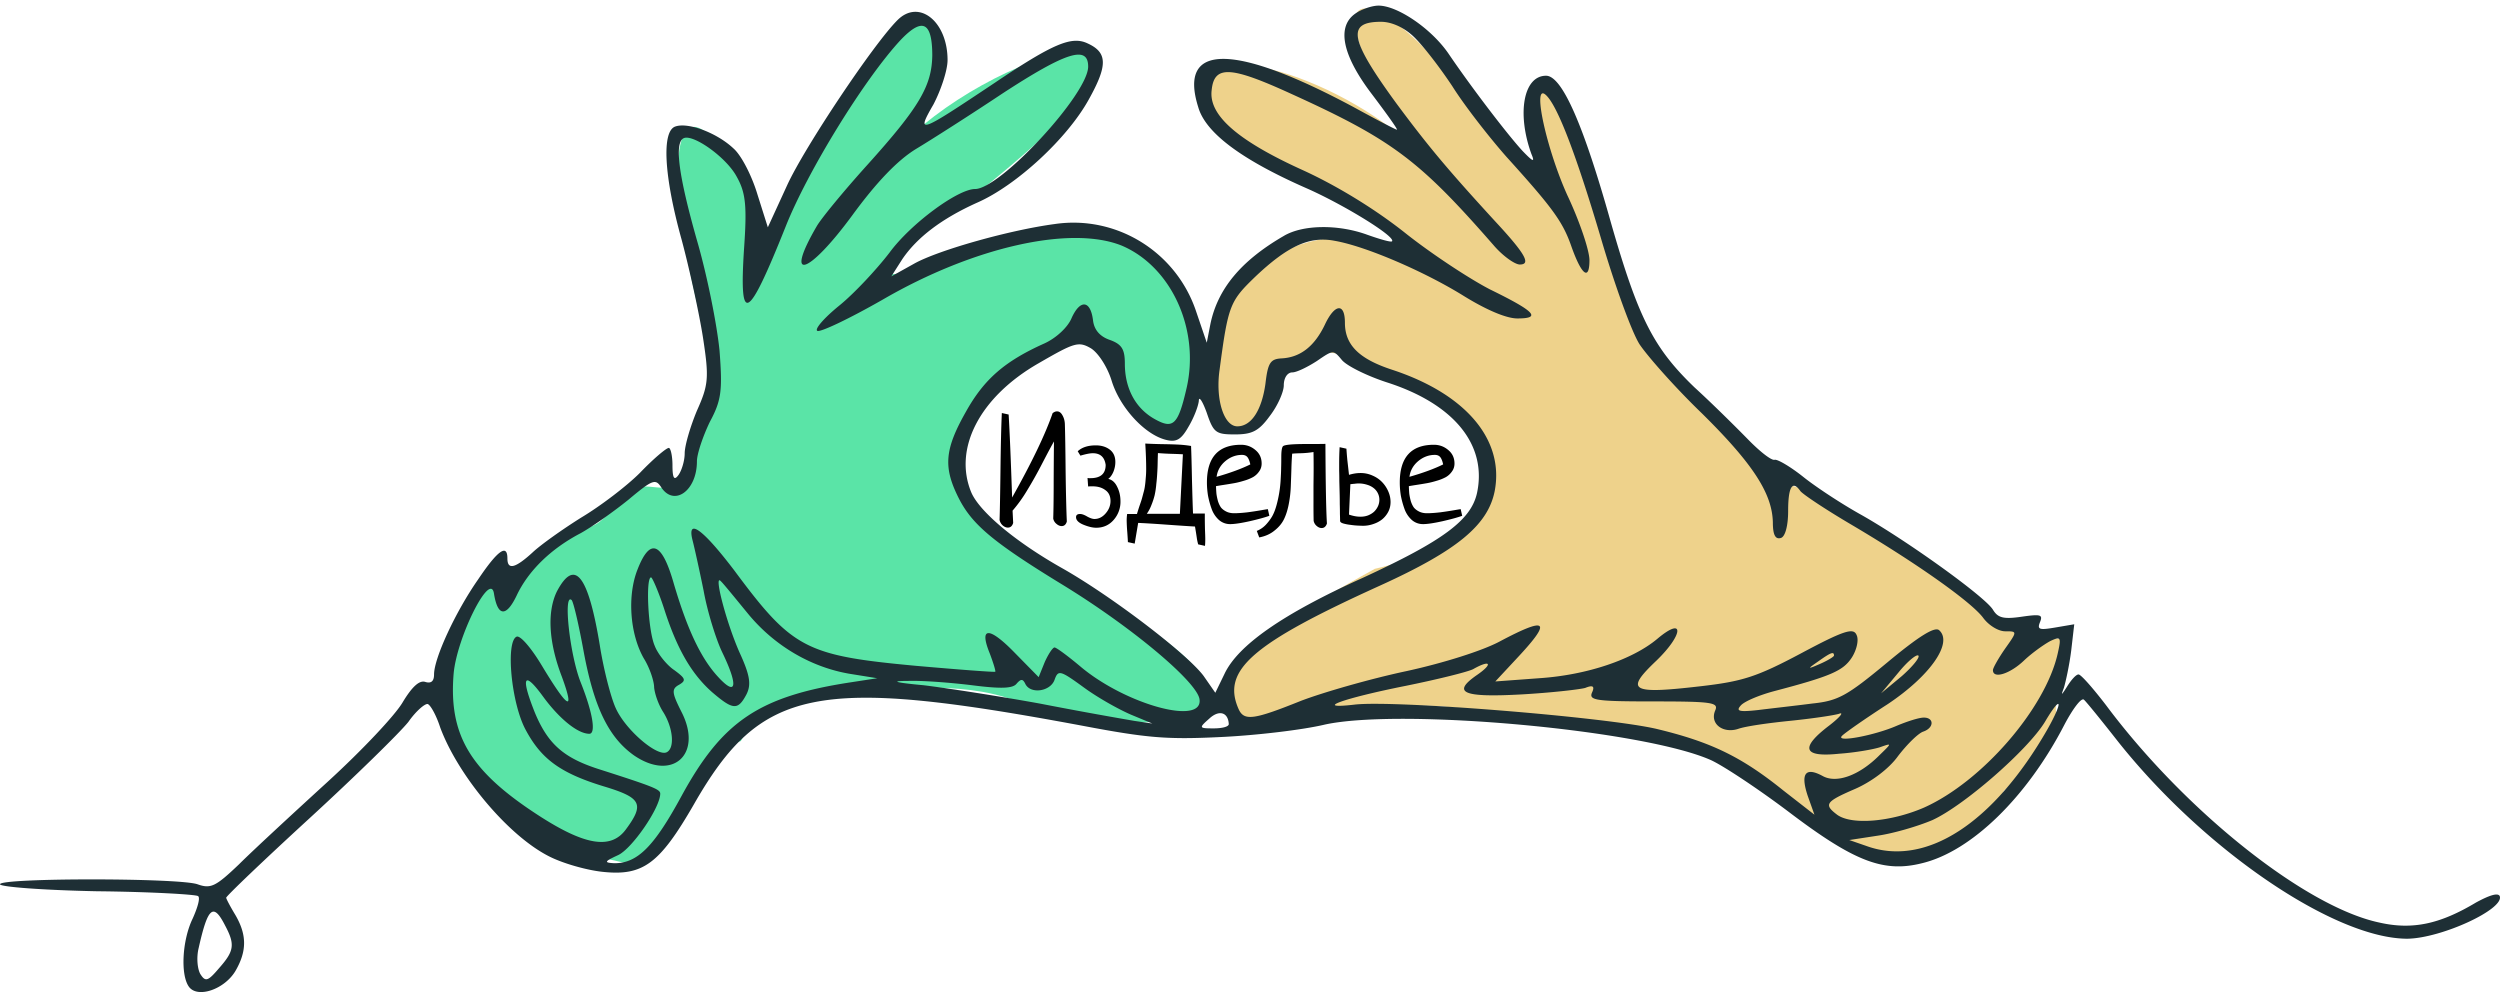 <svg width="315" height="125" fill="none" xmlns="http://www.w3.org/2000/svg"><path d="M152.069 48.514c.634 7.457 4.124 7.006 7.917 2.941 2.916-9.193 6.842-8.044 15.416-4.412 10.417 4.412 21.667 19.121-2.179 24.63-35.897 19.552-13.223 21.335 0 18.393 7.194-2.934 16.329.728 20.11.728 6.25.736 9.584-.728 18.224 2.942 7.577 2.303 20.526 14.349 26.36 14.349 6.184-1.351 10.416-.368 14.584-8.458 4.813-4.085 6.526-5.651 6.666-9.56-.833-1.84 2.454-7.16.833-9.562-8.333 0-17.022-10.526-23.348-13.238-3.121-.62-5.747-5.045-11.666-6.251-2.025-.413-2.882-1.584-4.167-3.677-2.152-3.508-13.75-11.4-13.75-15.445-2.791-5.787-2.579-7.354-3.75-12.142-4.583-18.747-12.917-27.204-9.583-7.715-2.302-.215-7.975-12.503-11.25-12.503-7.084-9.193-19.584-16.18-5 8.458-10.06-9.132-31.25-15.444-23.75-2.206 2.446 3.23 11.961 5.756 21.666 13.238 4.584 3.534 13.081 7.84 15.834 9.929-5.465.301-16.381-9.965-21.347-9.2-14.583.735-17.82 11.902-17.82 18.76z" fill="#EED28B"/><path d="M150.843 48.881c-.633 7.458-4.54 6.639-8.333 2.574-2.917-9.193-7.177-11.136-13.75-5.516-7.122 3.224-14.167 18.019 2.917 25.373 35.896 19.553 17.986 21.062 0 19.122-5.835-4.78-16.22-3.677-20.002-3.677-6.249.735-15 0-18.333 6.619-7.577 2.302-8.97 16.581-14.172 15.444-6.184-1.351-17.836-3.871-19.166-12.502-10.837-11.768-.836-23.535 13.747-29.786 3.12-.62 2.915-3.31 6.665-5.148 2.025-.413 4.133.99 5.417-1.104 2.153-3.507 3.762-11.399 3.762-15.443-7.918-27.213-4.168-41.554 7.499-13.974 2.301-.216 6.307-18.018 9.583-18.018 3.464-9.426 17.916-19.123 8.333 4.044 13.738-12.47 41.667-18.386 5.417 9.56-4.167-1.129-5.997 6.002-8.75 8.09 5.464.302 18.367-5.912 23.333-5.147 14.583.735 15.833 12.63 15.833 19.49z" fill="#5AE4A7"/><path d="M170.847 1.66c-2.465 1.631-1.771 5.233 2.003 10.194 1.849 2.447 3.312 4.486 3.158 4.486-.154 0-2.619-1.291-5.469-2.854-15.097-8.088-22.107-8.088-19.565 0 .925 3.262 5.469 6.66 13.865 10.33 4.699 2.106 11.092 6.048 10.553 6.592-.154.136-1.541-.272-3.081-.816-3.697-1.359-8.165-1.291-10.553.136-5.392 3.126-8.319 6.66-9.243 11.078l-.462 2.378-1.387-4.077c-2.542-7.408-10.013-12.03-17.793-10.874-5.623.748-14.559 3.262-17.64 4.961l-2.927 1.631 1.387-2.175c1.848-2.718 4.93-5.097 9.474-7.135 4.93-2.175 11.323-8.088 14.019-12.98 2.388-4.282 2.388-5.913-.154-7.069-2.003-.951-4.313 0-11.785 5.03-9.474 6.32-9.86 6.524-7.626 2.65.925-1.767 1.772-4.282 1.772-5.573 0-4.893-3.62-7.747-6.316-5.03-3.004 2.991-11.632 15.904-13.865 20.729l-2.465 5.369-1.31-4.146c-.693-2.31-2.002-4.893-3.004-5.777-2.08-1.97-5.7-3.33-7.317-2.786-1.772.544-1.464 6.252.77 14.272 1.001 3.738 2.234 9.378 2.696 12.369.77 5.029.693 5.912-.77 9.174-.848 2.04-1.541 4.418-1.541 5.37 0 .95-.385 2.174-.77 2.718-.54.747-.77.475-.77-1.224 0-1.155-.232-2.174-.463-2.174-.308 0-1.925 1.359-3.62 3.126-1.695 1.699-5.007 4.213-7.395 5.64-2.388 1.496-5.16 3.466-6.162 4.418-2.157 1.97-3.158 2.243-3.158.748 0-1.903-1.233-1.02-3.697 2.65-2.85 4.078-5.546 9.922-5.546 11.961 0 .883-.386 1.155-1.079.951-.77-.271-1.694.612-2.85 2.515-.924 1.631-5.16 6.116-9.474 10.058s-9.398 8.631-11.17 10.398c-2.926 2.786-3.543 3.126-5.237 2.515-2.388-.816-24.88-.816-24.88 0 0 .339 5.546.747 12.247.883 6.779.068 12.479.408 12.71.612.308.204-.077 1.495-.693 2.854-1.31 2.719-1.54 7.068-.462 8.563 1.078 1.495 4.467.34 5.854-1.971 1.463-2.514 1.463-4.553 0-7.068-.617-1.019-1.156-2.038-1.156-2.174 0-.204 4.699-4.69 10.476-9.991 5.777-5.3 11.4-10.805 12.479-12.165 1-1.427 2.156-2.378 2.464-2.242.386.204 1.079 1.495 1.54 2.922 2.235 6.049 8.474 13.524 13.558 16.175 1.771.951 4.93 1.835 6.932 2.039 5.084.543 7.164-1.02 11.477-8.496 8.473-14.815 15.406-16.174 48.913-9.922 8.242 1.563 10.707 1.767 17.562 1.427 4.314-.204 10.168-.883 13.018-1.563 9.628-2.106 40.208.68 48.681 4.486 1.618.747 6.009 3.67 9.706 6.456 8.319 6.32 12.016 7.747 16.869 6.524 6.239-1.495 13.249-8.359 17.947-17.466 1.079-2.038 2.157-3.466 2.465-3.126.308.272 2.234 2.65 4.314 5.301 10.861 13.66 27.268 24.806 36.434 24.806 4.313-.068 12.247-3.738 11.631-5.369-.231-.476-1.386-.068-3.004.815-4.545 2.719-8.011 3.466-12.17 2.515-9.321-1.971-24.495-14.068-34.432-27.388-1.617-2.107-3.158-3.874-3.466-3.874-.308 0-.924.68-1.463 1.563-.694 1.087-.771 1.155-.386.136.231-.748.694-2.854.925-4.69l.385-3.33-2.388.408c-2.003.34-2.311.272-1.926-.68.385-.95.077-1.019-2.311-.679-2.31.34-3.004.136-3.62-.883-1.001-1.631-10.63-8.563-16.484-11.893-2.465-1.36-5.777-3.534-7.394-4.826-1.618-1.29-3.236-2.242-3.621-2.174-.385.136-1.848-1.02-3.312-2.515-1.463-1.495-4.468-4.485-6.778-6.592-5.161-4.961-7.087-8.699-10.553-20.796-3.466-12.369-6.162-18.485-8.165-18.485-2.85 0-3.697 4.757-1.849 9.854.462 1.087.231 1.02-1.078-.34-1.772-1.903-6.316-7.815-9.32-12.233-2.157-3.194-6.471-6.116-8.859-6.116-.847 0-2.156.476-2.85.951zm-53.38 5.37c-.077 3.805-1.617 6.456-8.165 13.727-3.004 3.33-5.854 6.796-6.393 7.748-4.16 7.136-1.078 6.184 4.468-1.36 3.081-4.213 5.7-6.931 8.01-8.358 1.926-1.156 6.933-4.35 11.015-7.068 7.934-5.165 10.707-6.049 10.707-3.33 0 3.466-11.092 15.427-14.25 15.427-2.157 0-8.088 4.349-10.784 8.019-1.617 2.107-4.467 5.165-6.316 6.66-1.926 1.563-3.158 2.99-2.773 3.194.385.204 4.082-1.563 8.242-3.941 11.477-6.66 23.724-9.38 30.118-6.797 6.239 2.65 9.859 10.534 8.165 17.942-1.079 4.69-1.695 5.233-4.083 3.874-2.388-1.36-3.697-3.874-3.697-6.932 0-1.835-.385-2.447-1.849-2.99-1.232-.408-2.002-1.224-2.157-2.447-.308-2.583-1.617-2.719-2.696-.34-.462 1.155-1.925 2.515-3.389 3.194-5.007 2.243-7.625 4.486-9.936 8.631-2.619 4.621-2.85 6.864-1.079 10.534 1.695 3.534 4.16 5.709 13.403 11.35 8.627 5.3 16.638 12.029 17.1 14.271.616 3.466-9.32.748-15.02-4.077-1.541-1.292-3.004-2.379-3.235-2.379-.231 0-.771.816-1.233 1.835l-.77 1.903-3.004-3.058c-3.235-3.33-4.545-3.33-3.158.067.462 1.224.77 2.243.693 2.311-.154.068-4.622-.272-10.014-.747-13.942-1.292-15.56-2.175-22.877-12.03-3.928-5.164-6.008-6.728-5.238-3.737.231.883.848 3.67 1.387 6.32.462 2.583 1.54 6.049 2.31 7.68 2.08 4.281 1.85 5.708-.462 3.194-2.156-2.31-3.928-5.98-5.7-12.097-1.463-4.961-2.927-5.437-4.467-1.495-1.31 3.262-1.002 8.087.77 11.213.77 1.224 1.31 2.922 1.31 3.67.077.816.539 2.175 1.155 3.126 1.232 1.971 1.463 4.486.462 5.03-1.155.679-5.238-2.787-6.47-5.573-.616-1.36-1.54-4.962-2.003-7.952-1.463-8.835-3.158-10.942-5.392-6.728-1.232 2.515-1.078 6.32.616 10.738 1.695 4.621.77 4.078-2.541-1.427-1.31-2.175-2.697-3.806-3.159-3.602-1.386.611-.693 8.359 1.156 11.757 2.002 3.738 4.467 5.505 10.167 7.204 4.391 1.359 4.776 2.174 2.465 5.301-1.925 2.65-5.315 2.038-11.477-2.039-8.242-5.437-10.86-9.922-10.245-17.534.386-4.553 4.622-13.048 5.084-10.126.462 2.922 1.54 2.99 2.85.272 1.464-3.126 4.314-5.913 8.088-7.884 1.464-.815 4.16-2.718 6.008-4.213 3.005-2.515 3.39-2.65 4.083-1.631 1.618 2.582 4.544.543 4.544-3.194 0-.952.77-3.195 1.618-4.962 1.464-2.718 1.618-3.941 1.233-8.97-.309-3.194-1.541-9.447-2.85-13.932-2.311-8.155-2.85-12.233-1.695-12.845 1.155-.611 5.392 2.379 6.701 4.826 1.156 2.038 1.31 3.737.925 9.174-.617 9.65.462 9.107 5.238-2.854 2.773-7 9.936-18.621 14.481-23.515 2.773-2.922 4.005-2.31 4.005 1.971zm60.621-2.447c1.155 1.087 3.312 3.873 4.93 6.32 1.54 2.447 4.621 6.388 6.778 8.835 5.777 6.388 7.087 8.155 8.165 11.213 1.31 3.738 2.311 4.486 2.311 1.835 0-1.223-1.233-4.893-2.773-8.155-2.619-5.777-4.468-14.136-2.773-12.709 1.463 1.224 3.851 7.476 7.009 18.146 1.695 5.777 3.852 11.757 4.853 13.32 1.002 1.495 4.468 5.437 7.857 8.7 6.47 6.387 8.858 10.125 8.935 13.727 0 1.563.308 2.175 1.002 1.971.539-.136.924-1.495.924-3.398 0-3.058.539-3.942 1.54-2.515.309.408 3.159 2.311 6.394 4.214 8.396 4.961 15.174 9.786 16.638 11.757.693.952 1.925 1.7 2.773 1.7 1.54 0 1.54 0 0 2.174-.848 1.223-1.541 2.447-1.541 2.718 0 1.156 2.157.476 3.929-1.223 1.001-.951 2.541-2.039 3.312-2.447 1.309-.611 1.386-.475.924 1.563-1.54 6.933-9.551 16.175-16.869 19.437-4.082 1.767-9.089 2.243-10.938.884-1.695-1.292-1.463-1.631 2.311-3.262 2.003-.884 4.236-2.515 5.392-4.146 1.155-1.495 2.542-2.854 3.158-3.058 1.387-.476 1.387-1.767.077-1.767-.616 0-2.08.476-3.389 1.02-2.773 1.222-7.78 2.174-6.933 1.29.308-.34 2.927-2.174 5.777-4.01 5.392-3.601 8.242-7.747 6.471-9.31-.539-.475-2.465.68-6.548 4.078-5.083 4.213-6.162 4.825-9.474 5.165-2.08.272-5.161.611-6.778.815-2.465.272-2.85.136-2.157-.611.539-.544 2.388-1.291 4.159-1.767 7.241-1.903 8.704-2.583 9.783-4.214.616-.951.924-2.243.616-2.854-.385-.952-1.541-.612-7.01 2.31-5.623 2.99-7.394 3.535-12.709 4.146-8.781 1.02-9.474.544-5.546-3.194 3.466-3.33 3.62-5.709.154-2.786-3.081 2.582-8.781 4.553-14.866 4.96l-5.546.409 2.85-3.059c4.313-4.621 3.697-5.165-2.311-1.97-2.157 1.155-7.087 2.718-11.785 3.737-4.468.952-10.399 2.65-13.249 3.738-5.931 2.379-7.164 2.583-7.857 1.02-2.157-4.894 1.695-8.224 17.87-15.564 9.706-4.417 13.557-7.611 14.405-11.893 1.232-6.456-3.621-12.232-12.941-15.29-4.16-1.36-5.931-3.127-5.931-5.913 0-2.583-1.31-2.379-2.542.272-1.31 2.718-3.081 4.077-5.392 4.213-1.464.068-1.772.544-2.08 3.194-.462 3.33-1.771 5.37-3.543 5.37-1.695 0-2.773-3.399-2.234-7.137 1.079-8.155 1.31-8.63 4.468-11.689 4.082-3.874 6.855-5.165 10.013-4.553 3.929.68 11.323 3.874 16.253 6.932 2.85 1.767 5.392 2.854 6.779 2.854 3.081 0 2.233-.883-3.467-3.67-2.619-1.359-7.471-4.553-10.706-7.136-3.775-2.99-8.551-5.912-12.864-7.883-8.242-3.738-11.862-6.932-11.477-10.058.308-3.194 2.388-3.058 10.09.476 12.71 5.776 16.099 8.359 25.42 19.028 1.155 1.36 2.696 2.447 3.312 2.447 1.463 0 .693-1.36-3.158-5.505-5.854-6.388-8.319-9.31-12.402-14.815-5.854-8.02-6.316-10.262-1.926-10.262 1.31 0 2.85.68 4.083 1.835zm-38.052 43.29c1.002 3.399 4.16 6.865 6.856 7.544 1.309.34 1.925 0 2.85-1.63.693-1.156 1.232-2.583 1.309-3.263 0-.68.462 0 1.002 1.495.847 2.515 1.155 2.719 3.543 2.719 2.157 0 3.004-.408 4.39-2.311 1.002-1.291 1.772-3.058 1.772-3.874 0-.951.462-1.63 1.078-1.63.54 0 1.926-.68 3.082-1.428 2.079-1.427 2.079-1.427 3.158-.136.616.748 3.235 2.039 5.777 2.854 8.396 2.719 12.555 7.884 11.246 13.932-.77 3.398-4.237 5.98-14.404 10.67-10.091 4.553-15.714 8.495-17.409 12.097l-1.155 2.379-1.464-2.107c-2.002-2.718-11.4-9.922-17.716-13.524-5.931-3.33-10.476-7.136-11.554-9.583-2.311-5.505 1.001-12.029 8.473-16.31 4.468-2.583 5.007-2.787 6.547-1.903.925.544 2.08 2.31 2.619 4.01zM83.652 76.622c1.618 5.097 3.466 8.291 6.085 10.602 2.62 2.242 3.235 2.31 4.314.272.616-1.224.462-2.38-.847-5.233-1.695-3.806-3.313-10.059-2.388-9.04.308.273 1.848 2.176 3.466 4.146 3.312 4.01 7.934 6.729 12.863 7.544l3.39.544-3.081.475c-11.786 1.767-16.407 4.894-21.568 14.34-3.466 6.388-5.546 8.495-8.473 8.495-1.31-.068-1.31-.204.462-1.019 1.772-.816 5.315-5.981 5.315-7.748 0-.543-.847-.883-7.857-3.126-4.39-1.427-6.316-3.194-7.934-7.068-1.849-4.621-1.386-5.369 1.079-1.97 2.002 2.718 4.313 4.62 5.777 4.62.847 0 .462-2.582-1.079-6.456-1.386-3.466-2.234-11.349-1.155-10.398.23.204.924 3.195 1.54 6.593 1.31 7 3.158 10.737 6.317 12.98 4.852 3.33 8.704-.136 6.008-5.437-1.233-2.446-1.31-2.922-.308-3.466.924-.543.77-.815-.617-1.835-.924-.611-2.08-2.039-2.464-3.058-.848-1.903-1.156-8.63-.463-8.63.154 0 .925 1.766 1.618 3.873zm147.431 5.98c0 .136-.77.612-1.695 1.02-1.694.747-1.694.68-.308-.272 1.618-1.155 2.003-1.291 2.003-.748zm8.55 2.583l-2.619 2.175 2.157-2.583c1.155-1.427 2.311-2.379 2.542-2.175.231.204-.693 1.36-2.08 2.583zm-53.534-.136c-3.235 2.243-1.772 2.854 5.623 2.447 3.62-.204 7.24-.612 8.011-.816 1.001-.408 1.232-.204.847.612-.385.951.539 1.087 7.78 1.087 7.317 0 8.165.136 7.78 1.087-.771 1.7.924 2.99 2.85 2.379.924-.34 3.851-.748 6.547-1.02 2.696-.271 5.469-.679 6.162-.883.693-.272.154.408-1.155 1.427-3.775 2.855-3.389 4.078 1.155 3.602 2.003-.136 4.314-.543 5.161-.815 1.541-.544 1.541-.544 0 .951-2.542 2.583-5.469 3.67-7.241 2.65-2.156-1.155-2.773-.271-1.848 2.515l.847 2.379-3.928-3.059c-5.315-4.281-9.167-6.116-15.945-7.747-6.393-1.495-33.199-3.67-38.129-3.058-5.315.611-1.309-.816 6.548-2.379 4.005-.815 7.856-1.767 8.473-2.107 2.156-1.223 2.542-.68.462.748zm-43.521 5.029l2.619 1.087-2.311-.34a568.71 568.71 0 01-11.862-2.174c-5.238-.952-11.862-1.971-14.635-2.31-3.698-.34-4.237-.544-2.003-.544 1.695-.068 5.315.203 8.088.543 3.697.476 5.161.408 5.623-.204.539-.611.77-.611 1.078 0 .617 1.36 3.159 1.02 3.698-.475.462-1.292.693-1.224 3.774 1.019 1.772 1.291 4.468 2.786 5.931 3.398zm115.388 1.835c-6.779 11.825-15.329 17.398-22.801 14.679l-2.156-.747 3.543-.544c1.926-.272 5.007-1.155 6.932-1.971 4.006-1.835 12.017-8.834 14.174-12.368 2.079-3.534 2.387-2.719.308.951zm-103.14-.68c0 .34-.848.544-1.926.544-1.849 0-1.849-.068-.539-1.223 1.232-1.156 2.388-.816 2.465.68zm-126.48 25.35c1.31 2.446 1.156 3.262-.77 5.436-1.387 1.632-1.695 1.699-2.31.748-.386-.612-.54-2.107-.232-3.33 1.155-5.165 1.849-5.709 3.312-2.854z" fill="#1E2F35"/><path d="M126.232 52.041l.857.19c.127 2.096.273 5.58.438 10.456 2.475-4.406 4.177-7.948 5.103-10.627.191-.152.375-.228.553-.228.279 0 .507.165.685.495.191.33.292.705.305 1.124.038 1.18.07 3.173.095 5.98.038 2.805.089 4.9.152 6.283-.114.381-.33.572-.647.572-.229 0-.451-.096-.667-.286a1.11 1.11 0 01-.399-.666c.038-1.105.057-2.8.057-5.085.012-2.285.025-3.828.038-4.627-.28.482-.768 1.396-1.467 2.742a53.406 53.406 0 01-1.942 3.466 17.85 17.85 0 01-1.809 2.513l.076 1.543c-.114.393-.336.59-.666.59-.229 0-.451-.095-.667-.286a1.239 1.239 0 01-.381-.685c.038-1.08.076-3.193.115-6.341.038-3.149.095-5.523.171-7.123zm10.873 9.255l-.076-1.066c.038 0 .096.006.172.019h.19c1.282 0 1.923-.559 1.923-1.676-.139-.977-.679-1.466-1.618-1.466-.356 0-.876.102-1.562.305l-.342-.553c.533-.495 1.294-.742 2.285-.742.698 0 1.282.177 1.752.533.469.355.704.876.704 1.561 0 .42-.082.832-.247 1.238-.165.394-.381.692-.648.895.483.102.857.432 1.124.99.279.546.419 1.162.419 1.848a3.44 3.44 0 01-.857 2.323c-.572.66-1.308.99-2.209.99-.445 0-.978-.127-1.6-.38-.622-.255-.933-.572-.933-.953 0-.267.171-.4.514-.4.229 0 .527.108.895.324.368.203.673.305.914.305.533 0 1.003-.235 1.409-.705.407-.47.61-.99.61-1.562 0-.609-.216-1.066-.648-1.37-.419-.318-.958-.477-1.618-.477a5.47 5.47 0 00-.553.02zm5.866 7.199l-.857-.19c0-.14-.026-.553-.076-1.239a22.75 22.75 0 01-.077-1.485c0-.254.019-.527.058-.819h1.237c.064-.216.165-.54.305-.971.152-.432.254-.736.305-.914.051-.178.12-.438.209-.78a5.48 5.48 0 00.191-.896c.038-.254.069-.565.095-.933.038-.368.057-.755.057-1.162 0-.952-.038-2.025-.114-3.218.711.038 1.46.064 2.247.076.8.013 1.453.032 1.961.058a13.74 13.74 0 011.562.17c.038.864.076 2.286.114 4.267.051 1.967.095 3.383.133 4.246h1.486v.571c0 .33.006.8.019 1.41.025.609.038 1.015.038 1.218 0 .381-.013.673-.038.876l-.857-.19a7.35 7.35 0 01-.153-.686 49.965 49.965 0 00-.247-1.561c-.724-.038-1.879-.115-3.466-.229-1.574-.114-2.806-.19-3.694-.228l-.438 2.609zm2.932-11.407c-.012.19-.025.59-.038 1.2a24.94 24.94 0 01-.057 1.37 20.76 20.76 0 01-.114 1.334 10.537 10.537 0 01-.21 1.409 8.862 8.862 0 01-.4 1.219 4.901 4.901 0 01-.59 1.123h4.171l.38-7.503a54.436 54.436 0 00-1.409-.057 31.251 31.251 0 01-1.733-.095zm13.845 7.065l.19.838c-.559.203-1.39.431-2.495.685-1.091.242-1.904.362-2.437.362a2.099 2.099 0 01-1.428-.533 3.405 3.405 0 01-.914-1.39 10.858 10.858 0 01-.457-1.676 10.403 10.403 0 01-.134-1.638c0-3.174 1.435-4.76 4.304-4.76.685 0 1.289.222 1.809.666.521.432.781.997.781 1.695 0 .38-.108.717-.324 1.01a2.373 2.373 0 01-.762.704 5.611 5.611 0 01-1.142.457c-.457.14-.864.241-1.219.304a54.55 54.55 0 01-1.276.21c-.495.076-.838.133-1.028.171.013.368.032.692.057.971.038.28.102.584.19.915.102.317.229.584.381.8.165.203.387.374.667.513.279.14.609.21.99.21.457 0 1.016-.038 1.676-.114a47.59 47.59 0 001.752-.267c.52-.089.793-.133.819-.133zm-6.456-4.075c1.727-.495 3.142-1.016 4.247-1.562-.089-.419-.21-.724-.362-.914-.153-.19-.381-.286-.686-.286-.774 0-1.479.267-2.114.8-.622.533-.983 1.187-1.085 1.962zm5.37 7.636l-.305-.819a3.23 3.23 0 001.143-.78c.33-.356.603-.724.819-1.105.216-.394.4-.883.552-1.467a15.231 15.231 0 00.495-3.161c.038-.647.057-1.13.057-1.447.013-.33.019-.768.019-1.314 0-.774.07-1.238.21-1.39.178-.19 1.161-.286 2.952-.286 1.409 0 2.208-.006 2.399-.019.025 5.155.089 8.5.19 10.036-.127.38-.349.571-.666.571-.216 0-.425-.089-.629-.266a1.134 1.134 0 01-.38-.648 92.309 92.309 0 01-.019-2.209v-2.19c.012-.977.019-1.714.019-2.209 0-.914-.007-1.6-.019-2.056a11.3 11.3 0 01-1.581.152c-.521.013-.889.032-1.105.057a34.722 34.722 0 00-.095 1.866 241.33 241.33 0 01-.076 2.19 14.37 14.37 0 01-.228 2.133c-.14.787-.343 1.46-.61 2.019-.254.546-.654 1.034-1.2 1.466-.533.444-1.18.736-1.942.876zm10.131-11.369l.857.19c.025.407.063.883.114 1.429.064.546.133 1.168.21 1.866.507-.152.99-.228 1.447-.228a3.6 3.6 0 011.523.323c.47.203.87.476 1.2.82.33.342.59.736.781 1.18.19.431.285.876.285 1.333 0 .444-.095.85-.285 1.219a3.094 3.094 0 01-.762.952 3.54 3.54 0 01-1.104.59 3.872 3.872 0 01-1.333.229c-.089 0-.286-.007-.591-.02a9.298 9.298 0 01-.971-.095 5.616 5.616 0 01-.895-.171c-.267-.076-.406-.184-.419-.324 0-.216-.006-.508-.019-.876 0-.38-.006-.8-.019-1.257 0-.457-.006-.933-.019-1.428l-.038-1.466c0-.47-.006-.901-.019-1.295v-.933c0-.711.019-1.39.057-2.038zm1.352 4.666l-.171 3.827c.507.178.99.267 1.447.267.355 0 .679-.057.971-.171.305-.127.559-.286.762-.477.203-.203.362-.431.476-.685.114-.254.171-.52.171-.8s-.057-.54-.171-.78a1.853 1.853 0 00-.514-.667 2.395 2.395 0 00-.838-.438 3.428 3.428 0 00-1.581-.133c-.165.012-.349.031-.552.057zm13.901 3.142l.191.838c-.559.203-1.39.431-2.495.685-1.092.242-1.904.362-2.437.362a2.103 2.103 0 01-1.429-.533 3.425 3.425 0 01-.914-1.39 11.089 11.089 0 01-.457-1.676 10.52 10.52 0 01-.133-1.638c0-3.174 1.435-4.76 4.304-4.76.685 0 1.288.222 1.809.666.52.432.781.997.781 1.695 0 .38-.108.717-.324 1.01a2.373 2.373 0 01-.762.704 5.611 5.611 0 01-1.142.457c-.457.14-.864.241-1.219.304a55.44 55.44 0 01-1.276.21c-.495.076-.838.133-1.028.171.012.368.031.692.057.971.038.28.101.584.19.915.102.317.229.584.381.8.165.203.387.374.667.513.279.14.609.21.99.21.457 0 1.015-.038 1.676-.114a47.59 47.59 0 001.752-.267c.52-.089.793-.133.818-.133zm-6.455-4.075c1.726-.495 3.142-1.016 4.246-1.562-.088-.419-.209-.724-.361-.914-.153-.19-.381-.286-.686-.286-.774 0-1.479.267-2.114.8-.622.533-.984 1.187-1.085 1.962z" fill="#000"/></svg>